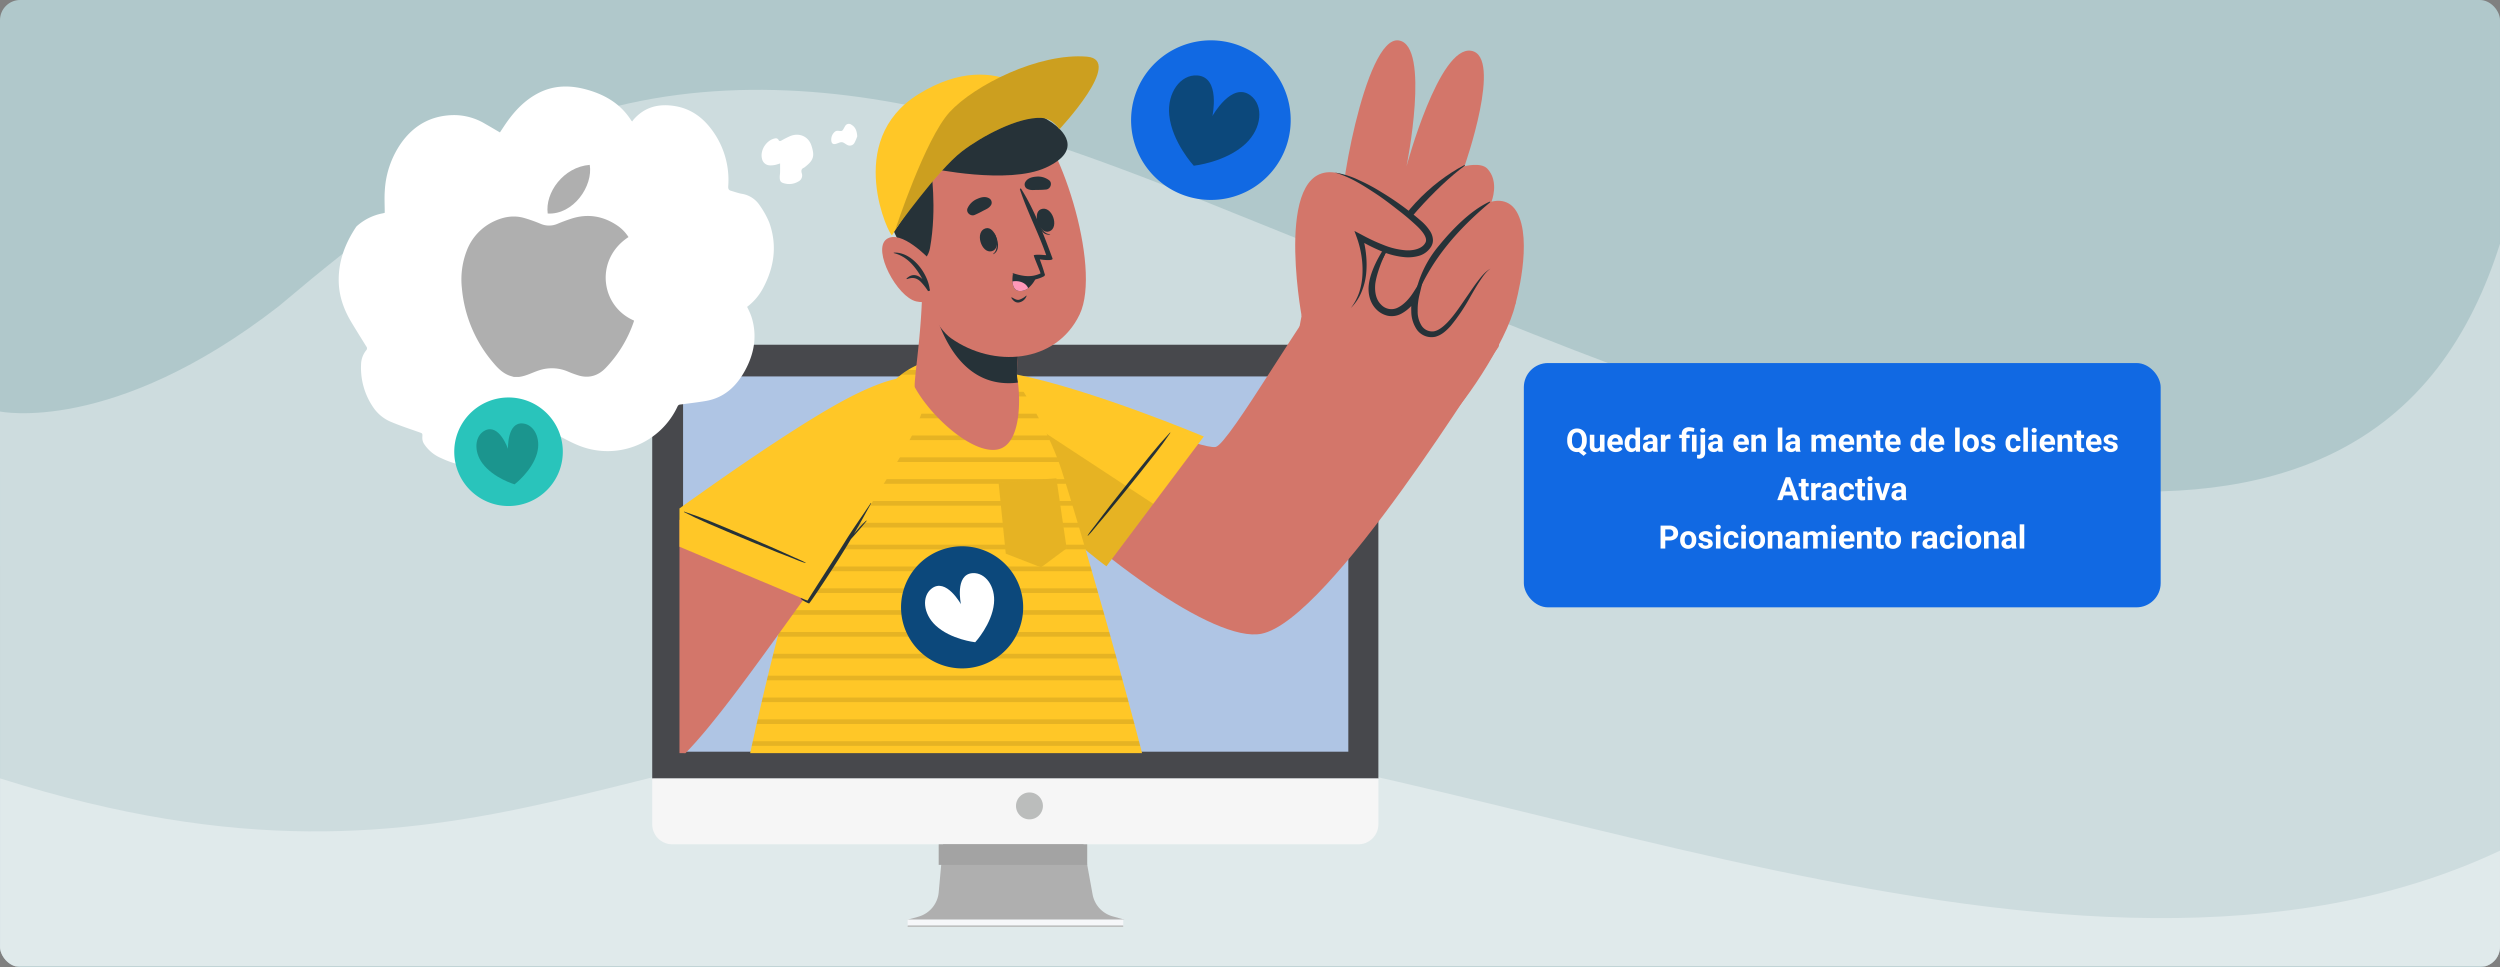 <svg xmlns="http://www.w3.org/2000/svg" xmlns:xlink="http://www.w3.org/1999/xlink" width="1240" height="479.642" viewBox="0 0 1240 479.642">
  <rect x="0" y="0" width="1240" height="479.642" fill="#808080" stroke="none"/>
  <defs>
    <clipPath id="clip-path">
      <rect id="Rectángulo_35731" data-name="Rectángulo 35731" width="1240" height="479.642" rx="10" fill="none"/>
    </clipPath>
    <clipPath id="clip-path-2">
      <rect id="Rectángulo_38679" data-name="Rectángulo 38679" width="360.174" height="288.775" fill="none"/>
    </clipPath>
    <clipPath id="clip-path-3">
      <rect id="Rectángulo_38726" data-name="Rectángulo 38726" width="418.808" height="353.59" fill="none"/>
    </clipPath>
    <clipPath id="clip-path-5">
      <rect id="Rectángulo_38721" data-name="Rectángulo 38721" width="103.055" height="95.453" fill="none"/>
    </clipPath>
    <clipPath id="clip-path-6">
      <rect id="Rectángulo_38722" data-name="Rectángulo 38722" width="192.668" height="186.427" fill="none"/>
    </clipPath>
    <clipPath id="clip-path-7">
      <rect id="Rectángulo_38723" data-name="Rectángulo 38723" width="33.765" height="44.184" fill="none"/>
    </clipPath>
    <clipPath id="clip-path-8">
      <rect id="Rectángulo_38724" data-name="Rectángulo 38724" width="100.835" height="85.843" fill="none"/>
    </clipPath>
    <clipPath id="clip-path-9">
      <rect id="Rectángulo_38688" data-name="Rectángulo 38688" width="85.578" height="105.185" fill="#afafaf"/>
    </clipPath>
  </defs>
  <g id="Grupo_159418" data-name="Grupo 159418" transform="translate(-20582 8530)">
    <g id="Grupo_158985" data-name="Grupo 158985" transform="translate(20582 -8530)">
      <g id="Grupo_131449" data-name="Grupo 131449">
        <g id="Grupo_131448" data-name="Grupo 131448" clip-path="url(#clip-path)">
          <g id="Enmascarar_grupo_70" data-name="Enmascarar grupo 70">
            <g id="Grupo_131152" data-name="Grupo 131152">
              <path id="Rectángulo_35714" data-name="Rectángulo 35714" d="M1240,0H0V479.642H1240Z" fill="#b0c8cb"/>
              <path id="Trazado_123569" data-name="Trazado 123569" d="M0,203.669s55.82,11.822,138.323-52.258c42.116-35.516,86.557-70.785,138.488-90.206,61.734-23.094,128.733-20.625,192.006-5.363,58.736,14.168,115.215,38.264,171.127,60.679,106.871,42.845,213.941,90.654,326.8,115.131,81.638,17.7,184.7,24.881,242.094-49.365,14.192-18.36,24.177-39.737,31.164-61.861V478.855H.035C.035,390.96,0,203.669,0,203.669Z" transform="translate(0 0.431)" fill="#fff" opacity="0.36" style="isolation: isolate"/>
              <path id="Trazado_123570" data-name="Trazado 123570" d="M1239.979,418.442c-210.437,99.168-511.1-52.759-716.952-61.854S237.173,457.565,0,382.6v93.2H1239.979Z" transform="translate(0.021 3.479)" fill="#fff" opacity="0.39" style="isolation: isolate"/>
            </g>
          </g>
        </g>
      </g>
    </g>
    <g id="Grupo_158987" data-name="Grupo 158987" transform="translate(21337.582 -8350.732)">
      <rect id="Rectángulo_35706" data-name="Rectángulo 35706" width="315.865" height="121.173" rx="12" transform="translate(0.244 0.799)" fill="#1169e3"/>
      <path id="Trazado_157967" data-name="Trazado 157967" d="M11.2,11.57a6.853,6.853,0,0,1-.516,2.77,4.754,4.754,0,0,1-1.43,1.887l1.891,1.484-1.492,1.32L7.234,17.086a5.126,5.126,0,0,1-.859.07,4.732,4.732,0,0,1-2.523-.68,4.515,4.515,0,0,1-1.719-1.941,6.67,6.67,0,0,1-.617-2.9V11.07a6.831,6.831,0,0,1,.605-2.957A4.508,4.508,0,0,1,3.832,6.152a4.706,4.706,0,0,1,2.527-.684,4.706,4.706,0,0,1,2.527.684A4.508,4.508,0,0,1,10.6,8.113a6.811,6.811,0,0,1,.605,2.949Zm-2.375-.516a4.787,4.787,0,0,0-.641-2.719,2.088,2.088,0,0,0-1.828-.93,2.088,2.088,0,0,0-1.82.918,4.732,4.732,0,0,0-.648,2.691v.555a4.847,4.847,0,0,0,.641,2.7,2.082,2.082,0,0,0,1.844.961,2.064,2.064,0,0,0,1.813-.926,4.819,4.819,0,0,0,.641-2.7Zm9.008,5.086a2.831,2.831,0,0,1-2.312,1.016,2.67,2.67,0,0,1-2.074-.781,3.335,3.335,0,0,1-.73-2.289V8.547h2.258v5.467q0,1.322,1.2,1.322a1.63,1.63,0,0,0,1.578-.8V8.547h2.266V17H17.9Zm7.781,1.016a4.15,4.15,0,0,1-3.027-1.141,4.054,4.054,0,0,1-1.168-3.039v-.219a5.106,5.106,0,0,1,.492-2.277,3.612,3.612,0,0,1,1.395-1.547,3.914,3.914,0,0,1,2.059-.543A3.508,3.508,0,0,1,28.1,9.484a4.444,4.444,0,0,1,1,3.1v.922H23.711a2.1,2.1,0,0,0,.66,1.328,2,2,0,0,0,1.395.5,2.437,2.437,0,0,0,2.039-.945l1.109,1.242a3.389,3.389,0,0,1-1.375,1.121A4.511,4.511,0,0,1,25.617,17.156Zm-.258-6.945a1.411,1.411,0,0,0-1.09.455,2.357,2.357,0,0,0-.535,1.3h3.141v-.181a1.681,1.681,0,0,0-.406-1.165A1.456,1.456,0,0,0,25.359,10.211Zm4.664,2.5a5.094,5.094,0,0,1,.887-3.148,2.877,2.877,0,0,1,2.426-1.172,2.589,2.589,0,0,1,2.039.922V5h2.266V17H35.6l-.109-.9a2.657,2.657,0,0,1-2.172,1.055,2.869,2.869,0,0,1-2.395-1.176A5.258,5.258,0,0,1,30.023,12.711Zm2.258.168A3.337,3.337,0,0,0,32.7,14.7a1.349,1.349,0,0,0,1.2.634,1.511,1.511,0,0,0,1.477-.884V11.111a1.489,1.489,0,0,0-1.461-.884Q32.281,10.227,32.281,12.879ZM44.289,17a2.507,2.507,0,0,1-.227-.758,2.732,2.732,0,0,1-2.133.914,3,3,0,0,1-2.059-.719,2.312,2.312,0,0,1-.816-1.812,2.389,2.389,0,0,1,1-2.062,4.915,4.915,0,0,1,2.879-.727h1.039v-.484a1.393,1.393,0,0,0-.3-.937,1.183,1.183,0,0,0-.949-.352,1.345,1.345,0,0,0-.895.273.929.929,0,0,0-.324.75H39.242A2.268,2.268,0,0,1,39.7,9.727a3,3,0,0,1,1.281-.98,4.669,4.669,0,0,1,1.859-.355,3.689,3.689,0,0,1,2.48.785,2.747,2.747,0,0,1,.918,2.207v3.664a4.041,4.041,0,0,0,.336,1.82V17Zm-1.867-1.57a1.945,1.945,0,0,0,.922-.223,1.462,1.462,0,0,0,.625-.6V13.156h-.844q-1.7,0-1.8,1.172l-.008.133a.9.9,0,0,0,.3.7A1.153,1.153,0,0,0,42.422,15.43Zm10.3-4.766a6.134,6.134,0,0,0-.812-.062,1.654,1.654,0,0,0-1.68.867V17H47.969V8.547H50.1l.063,1.008a2.092,2.092,0,0,1,1.883-1.164,2.366,2.366,0,0,1,.7.1ZM58.336,17V10.2H57.078V8.547h1.258V8.156a3.17,3.17,0,0,1,.98-2.457,3.945,3.945,0,0,1,2.723-.863A9.031,9.031,0,0,1,64.6,5.3l-.328,1.867a10,10,0,0,0-1.187-.293A5.835,5.835,0,0,0,62.18,6.8Q60.6,6.8,60.6,8.2v.344h1.664V10.2H60.6V17Zm7.32,0H63.391V8.547h2.266Zm4.258-8.453v8.914a3.024,3.024,0,0,1-.742,2.176,2.821,2.821,0,0,1-2.141.777,4.591,4.591,0,0,1-1.117-.133V18.492a4.238,4.238,0,0,0,.711.07q1.023,0,1.023-1.086V8.547ZM67.469,6.359a1.112,1.112,0,0,1,.34-.836,1.47,1.47,0,0,1,1.852,0,1.112,1.112,0,0,1,.34.836,1.108,1.108,0,0,1-.348.844,1.448,1.448,0,0,1-1.836,0A1.108,1.108,0,0,1,67.469,6.359ZM76.578,17a2.507,2.507,0,0,1-.227-.758,2.732,2.732,0,0,1-2.133.914,3,3,0,0,1-2.059-.719,2.312,2.312,0,0,1-.816-1.812,2.389,2.389,0,0,1,1-2.062,4.915,4.915,0,0,1,2.879-.727h1.039v-.484a1.393,1.393,0,0,0-.3-.937,1.183,1.183,0,0,0-.949-.352,1.345,1.345,0,0,0-.895.273.929.929,0,0,0-.324.75H71.531a2.268,2.268,0,0,1,.453-1.359,3,3,0,0,1,1.281-.98,4.669,4.669,0,0,1,1.859-.355,3.689,3.689,0,0,1,2.48.785,2.747,2.747,0,0,1,.918,2.207v3.664a4.041,4.041,0,0,0,.336,1.82V17Zm-1.867-1.57a1.945,1.945,0,0,0,.922-.223,1.462,1.462,0,0,0,.625-.6V13.156h-.844q-1.7,0-1.8,1.172l-.008.133a.9.9,0,0,0,.3.7A1.153,1.153,0,0,0,74.711,15.43Zm13.422,1.727a4.15,4.15,0,0,1-3.027-1.141,4.054,4.054,0,0,1-1.168-3.039v-.219a5.106,5.106,0,0,1,.492-2.277,3.612,3.612,0,0,1,1.395-1.547,3.914,3.914,0,0,1,2.059-.543,3.508,3.508,0,0,1,2.73,1.094,4.444,4.444,0,0,1,1,3.1v.922H86.227a2.1,2.1,0,0,0,.66,1.328,2,2,0,0,0,1.395.5,2.437,2.437,0,0,0,2.039-.945l1.109,1.242a3.389,3.389,0,0,1-1.375,1.121A4.511,4.511,0,0,1,88.133,17.156Zm-.258-6.945a1.411,1.411,0,0,0-1.09.455,2.357,2.357,0,0,0-.535,1.3h3.141v-.181a1.681,1.681,0,0,0-.406-1.165A1.456,1.456,0,0,0,87.875,10.211Zm7.094-1.664.07.977a2.951,2.951,0,0,1,2.43-1.133,2.453,2.453,0,0,1,2,.789,3.682,3.682,0,0,1,.672,2.359V17H97.883V11.594a1.465,1.465,0,0,0-.312-1.043,1.4,1.4,0,0,0-1.039-.324,1.553,1.553,0,0,0-1.43.813V17H92.844V8.547ZM108.219,17h-2.266V5h2.266Zm6.758,0a2.507,2.507,0,0,1-.227-.758,2.732,2.732,0,0,1-2.133.914,3,3,0,0,1-2.059-.719,2.312,2.312,0,0,1-.816-1.812,2.389,2.389,0,0,1,1-2.062,4.915,4.915,0,0,1,2.879-.727h1.039v-.484a1.393,1.393,0,0,0-.3-.937,1.183,1.183,0,0,0-.949-.352,1.345,1.345,0,0,0-.895.273.929.929,0,0,0-.324.75H109.93a2.268,2.268,0,0,1,.453-1.359,3,3,0,0,1,1.281-.98,4.669,4.669,0,0,1,1.859-.355,3.689,3.689,0,0,1,2.48.785,2.747,2.747,0,0,1,.918,2.207v3.664a4.041,4.041,0,0,0,.336,1.82V17Zm-1.867-1.57a1.945,1.945,0,0,0,.922-.223,1.462,1.462,0,0,0,.625-.6V13.156h-.844q-1.7,0-1.8,1.172l-.008.133a.9.9,0,0,0,.3.7A1.153,1.153,0,0,0,113.109,15.43Zm11.648-6.883.07.945a2.971,2.971,0,0,1,2.43-1.1A2.255,2.255,0,0,1,129.5,9.68a2.9,2.9,0,0,1,2.539-1.289,2.521,2.521,0,0,1,2.047.8,3.681,3.681,0,0,1,.672,2.41V17h-2.266V11.609a1.61,1.61,0,0,0-.281-1.051,1.246,1.246,0,0,0-.992-.332,1.409,1.409,0,0,0-1.406.969l.008,5.8h-2.258V11.617a1.59,1.59,0,0,0-.289-1.062,1.259,1.259,0,0,0-.984-.328,1.463,1.463,0,0,0-1.391.8V17h-2.258V8.547Zm15.625,8.609a4.15,4.15,0,0,1-3.027-1.141,4.054,4.054,0,0,1-1.168-3.039v-.219a5.106,5.106,0,0,1,.492-2.277,3.612,3.612,0,0,1,1.395-1.547,3.914,3.914,0,0,1,2.059-.543,3.508,3.508,0,0,1,2.73,1.094,4.444,4.444,0,0,1,1,3.1v.922h-5.383a2.1,2.1,0,0,0,.66,1.328,2,2,0,0,0,1.395.5,2.437,2.437,0,0,0,2.039-.945l1.109,1.242a3.389,3.389,0,0,1-1.375,1.121A4.511,4.511,0,0,1,140.383,17.156Zm-.258-6.945a1.411,1.411,0,0,0-1.09.455,2.357,2.357,0,0,0-.535,1.3h3.141v-.181a1.681,1.681,0,0,0-.406-1.165A1.456,1.456,0,0,0,140.125,10.211Zm7.094-1.664.07.977a2.951,2.951,0,0,1,2.43-1.133,2.453,2.453,0,0,1,2,.789,3.682,3.682,0,0,1,.672,2.359V17h-2.258V11.594a1.465,1.465,0,0,0-.312-1.043,1.4,1.4,0,0,0-1.039-.324,1.553,1.553,0,0,0-1.43.813V17h-2.258V8.547ZM156.8,6.469V8.547h1.445V10.2H156.8v4.219a1.007,1.007,0,0,0,.18.672.9.9,0,0,0,.688.2,3.6,3.6,0,0,0,.664-.055v1.711a4.648,4.648,0,0,1-1.367.2,2.156,2.156,0,0,1-2.422-2.4V10.2h-1.234V8.547h1.234V6.469ZM163.4,17.156a4.15,4.15,0,0,1-3.027-1.141,4.054,4.054,0,0,1-1.168-3.039v-.219a5.106,5.106,0,0,1,.492-2.277,3.612,3.612,0,0,1,1.395-1.547,3.914,3.914,0,0,1,2.059-.543,3.508,3.508,0,0,1,2.73,1.094,4.444,4.444,0,0,1,1,3.1v.922h-5.383a2.1,2.1,0,0,0,.66,1.328,2,2,0,0,0,1.395.5,2.437,2.437,0,0,0,2.039-.945l1.109,1.242a3.389,3.389,0,0,1-1.375,1.121A4.511,4.511,0,0,1,163.4,17.156Zm-.258-6.945a1.411,1.411,0,0,0-1.09.455,2.357,2.357,0,0,0-.535,1.3h3.141v-.181a1.681,1.681,0,0,0-.406-1.165A1.456,1.456,0,0,0,163.141,10.211Zm8.648,2.5a5.094,5.094,0,0,1,.887-3.148A2.877,2.877,0,0,1,175.1,8.391a2.589,2.589,0,0,1,2.039.922V5h2.266V17h-2.039l-.109-.9a2.657,2.657,0,0,1-2.172,1.055,2.869,2.869,0,0,1-2.395-1.176A5.258,5.258,0,0,1,171.789,12.711Zm2.258.168a3.337,3.337,0,0,0,.414,1.823,1.349,1.349,0,0,0,1.2.634,1.511,1.511,0,0,0,1.477-.884V11.111a1.489,1.489,0,0,0-1.461-.884Q174.047,10.227,174.047,12.879Zm11,4.277a4.15,4.15,0,0,1-3.027-1.141,4.054,4.054,0,0,1-1.168-3.039v-.219a5.106,5.106,0,0,1,.492-2.277,3.612,3.612,0,0,1,1.395-1.547,3.914,3.914,0,0,1,2.059-.543,3.508,3.508,0,0,1,2.73,1.094,4.444,4.444,0,0,1,1,3.1v.922h-5.383a2.1,2.1,0,0,0,.66,1.328,2,2,0,0,0,1.395.5,2.437,2.437,0,0,0,2.039-.945l1.109,1.242a3.389,3.389,0,0,1-1.375,1.121A4.511,4.511,0,0,1,185.047,17.156Zm-.258-6.945a1.411,1.411,0,0,0-1.09.455,2.357,2.357,0,0,0-.535,1.3H186.3v-.181a1.681,1.681,0,0,0-.406-1.165A1.456,1.456,0,0,0,184.789,10.211ZM196.172,17h-2.266V5h2.266Zm1.508-4.3a5.013,5.013,0,0,1,.484-2.242,3.546,3.546,0,0,1,1.395-1.523,4.069,4.069,0,0,1,2.113-.539,3.849,3.849,0,0,1,2.793,1.047,4.2,4.2,0,0,1,1.207,2.844l.016.578A4.418,4.418,0,0,1,204.6,15.98a4.209,4.209,0,0,1-5.832,0,4.5,4.5,0,0,1-1.09-3.187Zm2.258.16a3.16,3.16,0,0,0,.453,1.843,1.628,1.628,0,0,0,2.578.008,3.457,3.457,0,0,0,.461-2.015,3.128,3.128,0,0,0-.461-1.831,1.5,1.5,0,0,0-1.3-.649,1.474,1.474,0,0,0-1.281.646A3.516,3.516,0,0,0,199.938,12.856Zm11.719,1.808a.727.727,0,0,0-.41-.652,4.659,4.659,0,0,0-1.316-.426q-3.016-.633-3.016-2.562a2.323,2.323,0,0,1,.934-1.879,3.766,3.766,0,0,1,2.441-.754,4.053,4.053,0,0,1,2.574.758,2.388,2.388,0,0,1,.965,1.969H211.57a1.092,1.092,0,0,0-.312-.8,1.322,1.322,0,0,0-.977-.316,1.351,1.351,0,0,0-.883.258.814.814,0,0,0-.312.656.7.7,0,0,0,.355.605,3.657,3.657,0,0,0,1.2.4,9.8,9.8,0,0,1,1.422.379,2.336,2.336,0,0,1,1.789,2.273,2.205,2.205,0,0,1-.992,1.871,4.28,4.28,0,0,1-2.562.715,4.47,4.47,0,0,1-1.887-.379,3.166,3.166,0,0,1-1.293-1.039,2.414,2.414,0,0,1-.469-1.426h2.141a1.179,1.179,0,0,0,.445.922,1.766,1.766,0,0,0,1.109.32,1.635,1.635,0,0,0,.98-.246A.766.766,0,0,0,211.656,14.664Zm11.148.672a1.481,1.481,0,0,0,1.016-.344,1.2,1.2,0,0,0,.406-.914h2.117a2.9,2.9,0,0,1-.469,1.574,3.093,3.093,0,0,1-1.262,1.109,3.949,3.949,0,0,1-1.77.395A3.67,3.67,0,0,1,219.984,16a4.56,4.56,0,0,1-1.047-3.184v-.148a4.508,4.508,0,0,1,1.039-3.117,3.627,3.627,0,0,1,2.852-1.164,3.555,3.555,0,0,1,2.543.9,3.2,3.2,0,0,1,.973,2.4h-2.117a1.551,1.551,0,0,0-.406-1.072,1.51,1.51,0,0,0-2.223.163,3.333,3.333,0,0,0-.4,1.866v.235a3.375,3.375,0,0,0,.4,1.878A1.377,1.377,0,0,0,222.8,15.336ZM230.016,17H227.75V5h2.266Zm4.242,0h-2.266V8.547h2.266Zm-2.4-10.641a1.112,1.112,0,0,1,.34-.836,1.465,1.465,0,0,1,1.848,0,1.105,1.105,0,0,1,.344.836,1.109,1.109,0,0,1-.348.844,1.448,1.448,0,0,1-1.836,0A1.109,1.109,0,0,1,231.859,6.359Zm8.148,10.8a4.15,4.15,0,0,1-3.027-1.141,4.054,4.054,0,0,1-1.168-3.039v-.219a5.106,5.106,0,0,1,.492-2.277A3.612,3.612,0,0,1,237.7,8.934a3.914,3.914,0,0,1,2.059-.543,3.508,3.508,0,0,1,2.73,1.094,4.444,4.444,0,0,1,1,3.1v.922H238.1a2.1,2.1,0,0,0,.66,1.328,2,2,0,0,0,1.395.5,2.437,2.437,0,0,0,2.039-.945l1.109,1.242a3.389,3.389,0,0,1-1.375,1.121A4.511,4.511,0,0,1,240.008,17.156Zm-.258-6.945a1.411,1.411,0,0,0-1.09.455,2.357,2.357,0,0,0-.535,1.3h3.141v-.181a1.681,1.681,0,0,0-.406-1.165A1.456,1.456,0,0,0,239.75,10.211Zm7.094-1.664.07.977a2.951,2.951,0,0,1,2.43-1.133,2.453,2.453,0,0,1,2,.789,3.682,3.682,0,0,1,.672,2.359V17h-2.258V11.594a1.465,1.465,0,0,0-.312-1.043,1.4,1.4,0,0,0-1.039-.324,1.553,1.553,0,0,0-1.43.813V17h-2.258V8.547Zm9.586-2.078V8.547h1.445V10.2H256.43v4.219a1.007,1.007,0,0,0,.18.672.9.9,0,0,0,.688.2,3.6,3.6,0,0,0,.664-.055v1.711a4.648,4.648,0,0,1-1.367.2,2.156,2.156,0,0,1-2.422-2.4V10.2h-1.234V8.547h1.234V6.469Zm6.594,10.688A4.15,4.15,0,0,1,260,16.016a4.054,4.054,0,0,1-1.168-3.039v-.219a5.106,5.106,0,0,1,.492-2.277,3.612,3.612,0,0,1,1.395-1.547,3.914,3.914,0,0,1,2.059-.543,3.508,3.508,0,0,1,2.73,1.094,4.444,4.444,0,0,1,1,3.1v.922h-5.383a2.1,2.1,0,0,0,.66,1.328,2,2,0,0,0,1.395.5,2.437,2.437,0,0,0,2.039-.945l1.109,1.242a3.389,3.389,0,0,1-1.375,1.121A4.511,4.511,0,0,1,263.023,17.156Zm-.258-6.945a1.411,1.411,0,0,0-1.09.455,2.357,2.357,0,0,0-.535,1.3h3.141v-.181a1.681,1.681,0,0,0-.406-1.165A1.456,1.456,0,0,0,262.766,10.211Zm9.594,4.453a.727.727,0,0,0-.41-.652,4.659,4.659,0,0,0-1.316-.426q-3.016-.633-3.016-2.562a2.323,2.323,0,0,1,.934-1.879,3.766,3.766,0,0,1,2.441-.754,4.053,4.053,0,0,1,2.574.758,2.388,2.388,0,0,1,.965,1.969h-2.258a1.092,1.092,0,0,0-.312-.8,1.322,1.322,0,0,0-.977-.316,1.351,1.351,0,0,0-.883.258.814.814,0,0,0-.312.656.7.7,0,0,0,.355.605,3.657,3.657,0,0,0,1.2.4,9.8,9.8,0,0,1,1.422.379,2.336,2.336,0,0,1,1.789,2.273,2.2,2.2,0,0,1-.992,1.871,4.28,4.28,0,0,1-2.562.715,4.47,4.47,0,0,1-1.887-.379,3.166,3.166,0,0,1-1.293-1.039,2.414,2.414,0,0,1-.469-1.426h2.141a1.179,1.179,0,0,0,.445.922,1.766,1.766,0,0,0,1.109.32,1.635,1.635,0,0,0,.98-.246A.766.766,0,0,0,272.359,14.664Zm-159.3,23.992h-4.109L108.168,41h-2.492l4.234-11.375h2.172L116.34,41h-2.492Zm-3.477-1.9h2.844L111,32.5Zm10.242-6.289v2.078h1.445V34.2h-1.445v4.219a1.007,1.007,0,0,0,.18.672.9.9,0,0,0,.688.2,3.6,3.6,0,0,0,.664-.055v1.711a4.648,4.648,0,0,1-1.367.2,2.156,2.156,0,0,1-2.422-2.4V34.2h-1.234V32.547h1.234V30.469Zm7.453,4.2a6.134,6.134,0,0,0-.812-.062,1.654,1.654,0,0,0-1.68.867V41h-2.258V32.547h2.133l.063,1.008a2.092,2.092,0,0,1,1.883-1.164,2.366,2.366,0,0,1,.7.1ZM133.027,41a2.507,2.507,0,0,1-.227-.758,2.732,2.732,0,0,1-2.133.914,3,3,0,0,1-2.059-.719,2.312,2.312,0,0,1-.816-1.812,2.389,2.389,0,0,1,1-2.062,4.915,4.915,0,0,1,2.879-.727h1.039v-.484a1.393,1.393,0,0,0-.3-.937,1.183,1.183,0,0,0-.949-.352,1.345,1.345,0,0,0-.895.273.929.929,0,0,0-.324.75H127.98a2.268,2.268,0,0,1,.453-1.359,3,3,0,0,1,1.281-.98,4.669,4.669,0,0,1,1.859-.355,3.689,3.689,0,0,1,2.48.785,2.747,2.747,0,0,1,.918,2.207v3.664a4.041,4.041,0,0,0,.336,1.82V41Zm-1.867-1.57a1.945,1.945,0,0,0,.922-.223,1.462,1.462,0,0,0,.625-.6V37.156h-.844q-1.7,0-1.8,1.172l-.008.133a.9.9,0,0,0,.3.7A1.153,1.153,0,0,0,131.16,39.43Zm9.063-.094a1.481,1.481,0,0,0,1.016-.344,1.2,1.2,0,0,0,.406-.914h2.117a2.9,2.9,0,0,1-.469,1.574,3.093,3.093,0,0,1-1.262,1.109,3.949,3.949,0,0,1-1.77.395A3.67,3.67,0,0,1,137.4,40a4.56,4.56,0,0,1-1.047-3.184v-.148a4.508,4.508,0,0,1,1.039-3.117,3.627,3.627,0,0,1,2.852-1.164,3.555,3.555,0,0,1,2.543.9,3.2,3.2,0,0,1,.973,2.4h-2.117a1.551,1.551,0,0,0-.406-1.072,1.51,1.51,0,0,0-2.223.163,3.333,3.333,0,0,0-.4,1.866v.235a3.375,3.375,0,0,0,.4,1.878A1.377,1.377,0,0,0,140.223,39.336Zm7.531-8.867v2.078H149.2V34.2h-1.445v4.219a1.007,1.007,0,0,0,.18.672.9.9,0,0,0,.688.2,3.6,3.6,0,0,0,.664-.055v1.711a4.648,4.648,0,0,1-1.367.2,2.156,2.156,0,0,1-2.422-2.4V34.2h-1.234V32.547H145.5V30.469ZM152.84,41h-2.266V32.547h2.266Zm-2.4-10.641a1.112,1.112,0,0,1,.34-.836,1.465,1.465,0,0,1,1.848,0,1.193,1.193,0,0,1,0,1.68,1.448,1.448,0,0,1-1.836,0A1.109,1.109,0,0,1,150.441,30.359Zm7.422,7.883,1.57-5.7h2.359L158.941,41h-2.156l-2.852-8.453h2.359Zm9.7,2.758a2.507,2.507,0,0,1-.227-.758,2.732,2.732,0,0,1-2.133.914,3,3,0,0,1-2.059-.719,2.312,2.312,0,0,1-.816-1.812,2.389,2.389,0,0,1,1-2.062,4.915,4.915,0,0,1,2.879-.727h1.039v-.484a1.393,1.393,0,0,0-.3-.937,1.183,1.183,0,0,0-.949-.352,1.345,1.345,0,0,0-.895.273.929.929,0,0,0-.324.75H162.52a2.268,2.268,0,0,1,.453-1.359,3,3,0,0,1,1.281-.98,4.669,4.669,0,0,1,1.859-.355,3.689,3.689,0,0,1,2.48.785,2.747,2.747,0,0,1,.918,2.207v3.664a4.041,4.041,0,0,0,.336,1.82V41ZM165.7,39.43a1.945,1.945,0,0,0,.922-.223,1.462,1.462,0,0,0,.625-.6V37.156H166.4q-1.7,0-1.8,1.172l-.008.133a.9.9,0,0,0,.3.7A1.153,1.153,0,0,0,165.7,39.43ZM50.156,60.992V65H47.813V53.625H52.25a5.134,5.134,0,0,1,2.254.469A3.454,3.454,0,0,1,56,55.426a3.714,3.714,0,0,1,.523,1.965,3.266,3.266,0,0,1-1.145,2.637,4.767,4.767,0,0,1-3.168.965Zm0-1.9H52.25a2.059,2.059,0,0,0,1.418-.437,1.591,1.591,0,0,0,.488-1.25,1.876,1.876,0,0,0-.492-1.352,1.839,1.839,0,0,0-1.359-.531H50.156Zm7.375,1.6a5.013,5.013,0,0,1,.484-2.242A3.546,3.546,0,0,1,59.41,56.93a4.069,4.069,0,0,1,2.113-.539,3.849,3.849,0,0,1,2.793,1.047,4.2,4.2,0,0,1,1.207,2.844l.016.578a4.418,4.418,0,0,1-1.086,3.121,4.209,4.209,0,0,1-5.832,0,4.5,4.5,0,0,1-1.09-3.187Zm2.258.16a3.16,3.16,0,0,0,.453,1.843,1.628,1.628,0,0,0,2.578.008,3.457,3.457,0,0,0,.461-2.015,3.128,3.128,0,0,0-.461-1.831,1.5,1.5,0,0,0-1.3-.649,1.474,1.474,0,0,0-1.281.646A3.516,3.516,0,0,0,59.789,60.856Zm11.719,1.808a.727.727,0,0,0-.41-.652,4.659,4.659,0,0,0-1.316-.426q-3.016-.633-3.016-2.562a2.323,2.323,0,0,1,.934-1.879,3.766,3.766,0,0,1,2.441-.754,4.053,4.053,0,0,1,2.574.758,2.388,2.388,0,0,1,.965,1.969H71.422a1.092,1.092,0,0,0-.312-.8A1.322,1.322,0,0,0,70.133,58a1.351,1.351,0,0,0-.883.258.814.814,0,0,0-.312.656.7.7,0,0,0,.355.605,3.657,3.657,0,0,0,1.2.4,9.8,9.8,0,0,1,1.422.379A2.336,2.336,0,0,1,73.7,62.57a2.2,2.2,0,0,1-.992,1.871,4.28,4.28,0,0,1-2.562.715,4.47,4.47,0,0,1-1.887-.379,3.166,3.166,0,0,1-1.293-1.039,2.414,2.414,0,0,1-.469-1.426h2.141a1.179,1.179,0,0,0,.445.922,1.766,1.766,0,0,0,1.109.32,1.635,1.635,0,0,0,.98-.246A.766.766,0,0,0,71.508,62.664ZM77.539,65H75.273V56.547h2.266Zm-2.4-10.641a1.112,1.112,0,0,1,.34-.836,1.465,1.465,0,0,1,1.848,0,1.193,1.193,0,0,1,0,1.68,1.448,1.448,0,0,1-1.836,0A1.108,1.108,0,0,1,75.141,54.359Zm7.773,8.977a1.481,1.481,0,0,0,1.016-.344,1.2,1.2,0,0,0,.406-.914h2.117a2.9,2.9,0,0,1-.469,1.574,3.093,3.093,0,0,1-1.262,1.109,3.949,3.949,0,0,1-1.77.395A3.67,3.67,0,0,1,80.094,64a4.56,4.56,0,0,1-1.047-3.184v-.148a4.508,4.508,0,0,1,1.039-3.117,3.627,3.627,0,0,1,2.852-1.164,3.555,3.555,0,0,1,2.543.9,3.2,3.2,0,0,1,.973,2.4H84.336a1.551,1.551,0,0,0-.406-1.072,1.51,1.51,0,0,0-2.223.163,3.333,3.333,0,0,0-.4,1.866v.235a3.375,3.375,0,0,0,.4,1.878A1.377,1.377,0,0,0,82.914,63.336ZM90.125,65H87.859V56.547h2.266Zm-2.4-10.641a1.112,1.112,0,0,1,.34-.836,1.465,1.465,0,0,1,1.848,0,1.193,1.193,0,0,1,0,1.68,1.448,1.448,0,0,1-1.836,0A1.108,1.108,0,0,1,87.727,54.359ZM91.633,60.7a5.013,5.013,0,0,1,.484-2.242,3.546,3.546,0,0,1,1.395-1.523,4.069,4.069,0,0,1,2.113-.539,3.849,3.849,0,0,1,2.793,1.047,4.2,4.2,0,0,1,1.207,2.844l.016.578a4.418,4.418,0,0,1-1.086,3.121,4.209,4.209,0,0,1-5.832,0,4.5,4.5,0,0,1-1.09-3.187Zm2.258.16a3.16,3.16,0,0,0,.453,1.843,1.628,1.628,0,0,0,2.578.008,3.457,3.457,0,0,0,.461-2.015,3.128,3.128,0,0,0-.461-1.831,1.5,1.5,0,0,0-1.3-.649,1.474,1.474,0,0,0-1.281.646A3.516,3.516,0,0,0,93.891,60.856Zm9.219-4.309.07.977a2.951,2.951,0,0,1,2.43-1.133,2.453,2.453,0,0,1,2,.789,3.682,3.682,0,0,1,.672,2.359V65h-2.258V59.594a1.465,1.465,0,0,0-.312-1.043,1.4,1.4,0,0,0-1.039-.324,1.553,1.553,0,0,0-1.43.813V65h-2.258V56.547ZM114.891,65a2.507,2.507,0,0,1-.227-.758,2.732,2.732,0,0,1-2.133.914,3,3,0,0,1-2.059-.719,2.312,2.312,0,0,1-.816-1.812,2.389,2.389,0,0,1,1-2.062,4.915,4.915,0,0,1,2.879-.727h1.039v-.484a1.393,1.393,0,0,0-.3-.937,1.183,1.183,0,0,0-.949-.352,1.345,1.345,0,0,0-.895.273.929.929,0,0,0-.324.75h-2.258a2.268,2.268,0,0,1,.453-1.359,3,3,0,0,1,1.281-.98,4.669,4.669,0,0,1,1.859-.355,3.689,3.689,0,0,1,2.48.785,2.747,2.747,0,0,1,.918,2.207v3.664a4.041,4.041,0,0,0,.336,1.82V65Zm-1.867-1.57a1.945,1.945,0,0,0,.922-.223,1.462,1.462,0,0,0,.625-.6V61.156h-.844q-1.7,0-1.8,1.172l-.008.133a.9.9,0,0,0,.3.7A1.153,1.153,0,0,0,113.023,63.43Zm7.664-6.883.07.945a2.971,2.971,0,0,1,2.43-1.1,2.255,2.255,0,0,1,2.242,1.289,2.9,2.9,0,0,1,2.539-1.289,2.521,2.521,0,0,1,2.047.8,3.681,3.681,0,0,1,.672,2.41V65h-2.266V59.609a1.61,1.61,0,0,0-.281-1.051,1.246,1.246,0,0,0-.992-.332,1.409,1.409,0,0,0-1.406.969l.008,5.8h-2.258V59.617a1.59,1.59,0,0,0-.289-1.062,1.259,1.259,0,0,0-.984-.328,1.463,1.463,0,0,0-1.391.8V65H118.57V56.547ZM134.8,65h-2.266V56.547H134.8Zm-2.4-10.641a1.112,1.112,0,0,1,.34-.836,1.465,1.465,0,0,1,1.848,0,1.193,1.193,0,0,1,0,1.68,1.448,1.448,0,0,1-1.836,0A1.109,1.109,0,0,1,132.406,54.359Zm8.148,10.8a4.15,4.15,0,0,1-3.027-1.141,4.054,4.054,0,0,1-1.168-3.039v-.219a5.106,5.106,0,0,1,.492-2.277,3.612,3.612,0,0,1,1.395-1.547,3.914,3.914,0,0,1,2.059-.543,3.508,3.508,0,0,1,2.73,1.094,4.444,4.444,0,0,1,1,3.1v.922h-5.383a2.1,2.1,0,0,0,.66,1.328,2,2,0,0,0,1.395.5,2.437,2.437,0,0,0,2.039-.945l1.109,1.242a3.389,3.389,0,0,1-1.375,1.121A4.511,4.511,0,0,1,140.555,65.156Zm-.258-6.945a1.411,1.411,0,0,0-1.09.455,2.357,2.357,0,0,0-.535,1.3h3.141v-.181a1.681,1.681,0,0,0-.406-1.165A1.456,1.456,0,0,0,140.3,58.211Zm7.094-1.664.07.977a2.951,2.951,0,0,1,2.43-1.133,2.453,2.453,0,0,1,2,.789,3.682,3.682,0,0,1,.672,2.359V65H150.3V59.594a1.465,1.465,0,0,0-.312-1.043,1.4,1.4,0,0,0-1.039-.324,1.553,1.553,0,0,0-1.43.813V65h-2.258V56.547Zm9.586-2.078v2.078h1.445V58.2h-1.445v4.219a1.007,1.007,0,0,0,.18.672.9.9,0,0,0,.688.2,3.6,3.6,0,0,0,.664-.055v1.711a4.648,4.648,0,0,1-1.367.2,2.156,2.156,0,0,1-2.422-2.4V58.2h-1.234V56.547h1.234V54.469Zm2.117,6.227a5.013,5.013,0,0,1,.484-2.242,3.546,3.546,0,0,1,1.395-1.523,4.069,4.069,0,0,1,2.113-.539,3.849,3.849,0,0,1,2.793,1.047,4.2,4.2,0,0,1,1.207,2.844l.016.578a4.418,4.418,0,0,1-1.086,3.121,4.209,4.209,0,0,1-5.832,0,4.5,4.5,0,0,1-1.09-3.187Zm2.258.16A3.16,3.16,0,0,0,161.8,62.7a1.628,1.628,0,0,0,2.578.008,3.457,3.457,0,0,0,.461-2.015,3.128,3.128,0,0,0-.461-1.831,1.5,1.5,0,0,0-1.3-.649,1.474,1.474,0,0,0-1.281.646A3.516,3.516,0,0,0,161.352,60.856Zm15.875-2.192a6.134,6.134,0,0,0-.812-.062,1.654,1.654,0,0,0-1.68.867V65h-2.258V56.547h2.133l.063,1.008a2.092,2.092,0,0,1,1.883-1.164,2.366,2.366,0,0,1,.7.1ZM182.977,65a2.507,2.507,0,0,1-.227-.758,2.732,2.732,0,0,1-2.133.914,3,3,0,0,1-2.059-.719,2.312,2.312,0,0,1-.816-1.812,2.389,2.389,0,0,1,1-2.062,4.915,4.915,0,0,1,2.879-.727h1.039v-.484a1.393,1.393,0,0,0-.3-.937,1.183,1.183,0,0,0-.949-.352,1.345,1.345,0,0,0-.895.273.929.929,0,0,0-.324.75H177.93a2.268,2.268,0,0,1,.453-1.359,3,3,0,0,1,1.281-.98,4.669,4.669,0,0,1,1.859-.355,3.689,3.689,0,0,1,2.48.785,2.747,2.747,0,0,1,.918,2.207v3.664a4.041,4.041,0,0,0,.336,1.82V65Zm-1.867-1.57a1.945,1.945,0,0,0,.922-.223,1.462,1.462,0,0,0,.625-.6V61.156h-.844q-1.7,0-1.8,1.172l-.008.133a.9.9,0,0,0,.3.7A1.153,1.153,0,0,0,181.109,63.43Zm9.063-.094a1.481,1.481,0,0,0,1.016-.344,1.2,1.2,0,0,0,.406-.914h2.117a2.9,2.9,0,0,1-.469,1.574,3.093,3.093,0,0,1-1.262,1.109,3.949,3.949,0,0,1-1.77.395A3.67,3.67,0,0,1,187.352,64,4.56,4.56,0,0,1,186.3,60.82v-.148a4.508,4.508,0,0,1,1.039-3.117,3.627,3.627,0,0,1,2.852-1.164,3.555,3.555,0,0,1,2.543.9,3.2,3.2,0,0,1,.973,2.4h-2.117a1.551,1.551,0,0,0-.406-1.072,1.51,1.51,0,0,0-2.223.163,3.333,3.333,0,0,0-.4,1.866v.235a3.375,3.375,0,0,0,.4,1.878A1.377,1.377,0,0,0,190.172,63.336ZM197.383,65h-2.266V56.547h2.266Zm-2.4-10.641a1.112,1.112,0,0,1,.34-.836,1.465,1.465,0,0,1,1.848,0,1.193,1.193,0,0,1,0,1.68,1.448,1.448,0,0,1-1.836,0A1.109,1.109,0,0,1,194.984,54.359Zm3.906,6.336a5.013,5.013,0,0,1,.484-2.242,3.546,3.546,0,0,1,1.395-1.523,4.069,4.069,0,0,1,2.113-.539,3.849,3.849,0,0,1,2.793,1.047,4.2,4.2,0,0,1,1.207,2.844l.016.578a4.418,4.418,0,0,1-1.086,3.121,4.209,4.209,0,0,1-5.832,0,4.5,4.5,0,0,1-1.09-3.187Zm2.258.16A3.16,3.16,0,0,0,201.6,62.7a1.628,1.628,0,0,0,2.578.008,3.457,3.457,0,0,0,.461-2.015,3.128,3.128,0,0,0-.461-1.831,1.5,1.5,0,0,0-1.3-.649,1.474,1.474,0,0,0-1.281.646A3.516,3.516,0,0,0,201.148,60.856Zm9.219-4.309.07.977a2.951,2.951,0,0,1,2.43-1.133,2.453,2.453,0,0,1,2,.789,3.682,3.682,0,0,1,.672,2.359V65h-2.258V59.594a1.465,1.465,0,0,0-.312-1.043,1.4,1.4,0,0,0-1.039-.324,1.553,1.553,0,0,0-1.43.813V65h-2.258V56.547ZM222.148,65a2.507,2.507,0,0,1-.227-.758,2.732,2.732,0,0,1-2.133.914,3,3,0,0,1-2.059-.719,2.312,2.312,0,0,1-.816-1.812,2.389,2.389,0,0,1,1-2.062,4.915,4.915,0,0,1,2.879-.727h1.039v-.484a1.393,1.393,0,0,0-.3-.937,1.183,1.183,0,0,0-.949-.352,1.345,1.345,0,0,0-.895.273.929.929,0,0,0-.324.75H217.1a2.268,2.268,0,0,1,.453-1.359,3,3,0,0,1,1.281-.98,4.669,4.669,0,0,1,1.859-.355,3.689,3.689,0,0,1,2.48.785,2.747,2.747,0,0,1,.918,2.207v3.664a4.041,4.041,0,0,0,.336,1.82V65Zm-1.867-1.57a1.945,1.945,0,0,0,.922-.223,1.462,1.462,0,0,0,.625-.6V61.156h-.844q-1.7,0-1.8,1.172l-.008.133a.9.9,0,0,0,.3.7A1.153,1.153,0,0,0,220.281,63.43Zm7.93,1.57h-2.266V53h2.266Z" transform="translate(20.243 27.799)" fill="#fff"/>
    </g>
    <g id="Grupo_159412" data-name="Grupo 159412">
      <g id="Grupo_159406" data-name="Grupo 159406" transform="translate(77.018 0.067)">
        <g id="Grupo_159383" data-name="Grupo 159383" transform="translate(3401.482 63.933)">
          <g id="Grupo_159361" data-name="Grupo 159361" transform="translate(17427 -8423)">
            <g id="Grupo_159360" data-name="Grupo 159360" clip-path="url(#clip-path-2)">
              <path id="Trazado_157801" data-name="Trazado 157801" d="M360.174,215.137H0V11.214A11.213,11.213,0,0,1,11.213,0H348.961a11.213,11.213,0,0,1,11.213,11.213Z" transform="translate(0 0)" fill="#47484c"/>
              <path id="Trazado_157957" data-name="Trazado 157957" d="M0,0H329.957V186.13H0Z" transform="translate(15.309 15.712)" fill="#afc5e4"/>
              <path id="Trazado_157802" data-name="Trazado 157802" d="M360.174,222.453H0v22.693a9.94,9.94,0,0,0,9.94,9.94H350.234a9.94,9.94,0,0,0,9.94-9.94Z" transform="translate(0 -7.316)" fill="#f6f6f6"/>
              <path id="Trazado_157803" data-name="Trazado 157803" d="M238.492,293.578H131l5.3-1.467a13.854,13.854,0,0,0,10.1-12.095l2.172-23.82H218.21l4.525,24.862a13.856,13.856,0,0,0,9.859,10.85Z" transform="translate(-4.308 -8.426)" fill="#afafaf"/>
              <rect id="Rectángulo_38676" data-name="Rectángulo 38676" width="73.67" height="10.207" transform="translate(142.091 247.771)" fill="#a3a3a3"/>
              <rect id="Rectángulo_38677" data-name="Rectángulo 38677" width="106.927" height="3.237" transform="translate(126.694 285.152)" fill="#f6f7f9"/>
              <rect id="Rectángulo_38678" data-name="Rectángulo 38678" width="106.927" height="0.772" transform="translate(126.694 288.003)" fill="#bbbdbc"/>
              <path id="Trazado_157804" data-name="Trazado 157804" d="M199.926,236.283a6.676,6.676,0,1,1-6.676-6.676,6.676,6.676,0,0,1,6.676,6.676" transform="translate(-6.136 -7.551)" fill="#bbbdbc"/>
            </g>
          </g>
          <g id="Grupo_159384" data-name="Grupo 159384" transform="translate(17440.518 -8574)">
            <g id="Grupo_159398" data-name="Grupo 159398" clip-path="url(#clip-path-3)">
              <g id="Grupo_159397" data-name="Grupo 159397">
                <g id="Grupo_159396" data-name="Grupo 159396" clip-path="url(#clip-path-3)">
                  <path id="Trazado_157897" data-name="Trazado 157897" d="M97.082,158.245C142.9,205.3,202.436,248.608,225.66,244.17c34.095-6.516,113.725-137.6,117.275-141.663C351.653,92.387,274,54.219,264.211,64.64,249.313,80.505,209.643,150.414,203,151.5c-6.921,1.1-47.527-15.668-92.426-32.411-37.589-14.018-41.631,10.263-13.5,39.158" transform="translate(62.887 50.197)" fill="#d3766a"/>
                  <path id="Trazado_157898" data-name="Trazado 157898" d="M278.195,103.958c-4.229,18.7-27.839,53.574-36.769,59.8s-69.547-31.947-70.624-43.064S188.84,47.7,204.139,35.5s78.438,49.081,74.056,68.459" transform="translate(136.37 27.078)" fill="#d3766a"/>
                  <path id="Trazado_157899" data-name="Trazado 157899" d="M183.01,87.561c6.5,7.808,19.385,20.882,20.191,20.058-.547.889-9.776,16.479-1.691,24.438,8.41,8.265,17.553-5.336,18.139-6.218-.252,1-3.374,14.286,4.142,18.936,12.923,7.984,21.839-25.763,32.719-31.5,0,0,11.824,17.33,12.272,17.76,0,0,9.142-31.934.588-46.176-4.511-7.509-12.4-4.788-12.4-4.788s4.085-9.972-2.083-16.439c-3.175-3.311-11.3-1.178-11.3-1.178S262.82,7.792,246.882,5.183C230.9,2.564,214.829,62.53,214.829,62.53S226.921,2.465,210.976.055C194.084-2.5,179.751,83.647,183.01,87.561" transform="translate(145.783 -0.001)" fill="#d3766a"/>
                  <path id="Trazado_157900" data-name="Trazado 157900" d="M234.932,34.725c.171-.126-.036-.412-.237-.306-16.828,8.846-33.717,25.49-41.068,45.739-.252.694.218,1.57.57.793,5.907-13.094,26.524-35.814,40.735-46.226" transform="translate(154.577 27.469)" fill="#263238"/>
                  <path id="Trazado_157901" data-name="Trazado 157901" d="M203.459,91.895c7.8-19.143,20.948-33.861,36.629-47.034.2-.173-.059-.442-.27-.347-9.427,4.354-18.546,13.8-25.019,21.74A54.5,54.5,0,0,0,202.79,91.621c-.067.374.5.682.669.273" transform="translate(161.947 35.534)" fill="#263238"/>
                  <path id="Trazado_157902" data-name="Trazado 157902" d="M250.529,68.541c-2.43,1.59-3.955,4.117-5.563,6.48-1.556,2.4-3.007,4.894-4.441,7.409a93.89,93.89,0,0,1-9.775,14.511c-2,2.167-4.256,4.45-7.617,5.353a8.927,8.927,0,0,1-9.126-3.511,16.194,16.194,0,0,1-2.786-9.04q-.057-1.357-.005-2.712a19.471,19.471,0,0,1-4.863,3.775,10.048,10.048,0,0,1-6.75,1.081,11.441,11.441,0,0,1-5.86-3.333c-3.236-3.342-4.072-8.1-3.59-12.108,1.157-9.619,9.205-20.418,9.205-20.418l.094,3.043c-3.329,5.759-5.916,13.977-6.142,17.585-.246,3.608.484,7.27,2.818,9.565a6.977,6.977,0,0,0,8.644,1.486c2.968-1.514,5.576-4.471,7.479-7.437l5.308-8.317-2.279,9.552a31.563,31.563,0,0,0-.889,8.123,13.02,13.02,0,0,0,2.054,7.331,6.269,6.269,0,0,0,6.069,2.617c2.331-.453,4.554-2.3,6.491-4.256,3.9-4.031,6.977-8.959,10.285-13.68,1.628-2.378,3.257-4.775,5.027-7.1,1.768-2.248,3.613-4.655,6.214-6" transform="translate(151.757 44.745)" fill="#263238"/>
                  <path id="Trazado_157903" data-name="Trazado 157903" d="M172.97,107.611S158.228,27.6,192.323,37.162c10.132,2.842,48.349,26.6,43.724,34.37-5.97,10.029-23.772,3.088-34.258-3.041,0,0,8.846,26.508-7.774,38.17-10.425,7.313-21.046.95-21.046.95" transform="translate(135.605 29.045)" fill="#d3766a"/>
                  <path id="Trazado_157904" data-name="Trazado 157904" d="M180.718,36.467a42.513,42.513,0,0,1,11.839,3.685A91.949,91.949,0,0,1,203.55,46a142.75,142.75,0,0,1,20.195,14.655,23.4,23.4,0,0,1,4.322,5.007,8.787,8.787,0,0,1,1.277,3.558,6.205,6.205,0,0,1-.079,2.085,6.507,6.507,0,0,1-.775,1.914,10.475,10.475,0,0,1-5.723,4.464,19.635,19.635,0,0,1-6.745.8,37.613,37.613,0,0,1-12.464-3.117,85.374,85.374,0,0,1-11.207-5.7l2.076-1.728a50.244,50.244,0,0,1,1.813,9.373,46.452,46.452,0,0,1,.022,9.473,32.082,32.082,0,0,1-2.387,9.139,24.4,24.4,0,0,1-5.2,7.739,27.556,27.556,0,0,0,4.259-8.094,33.318,33.318,0,0,0,1.509-8.927,44.534,44.534,0,0,0-.536-9.031,48.031,48.031,0,0,0-2.194-8.707l-1.264-3.475,3.342,1.746a90.69,90.69,0,0,0,10.963,5.149,36.7,36.7,0,0,0,11.419,2.723c3.709.158,7.745-.8,9.34-3.55,1.613-2.3-1.243-5.8-4.024-8.475a118.366,118.366,0,0,0-9.277-7.864c-3.22-2.532-6.47-5.024-9.838-7.338-6.788-4.482-13.7-9.117-21.655-11.344" transform="translate(144.324 29.123)" fill="#263238"/>
                  <path id="Trazado_157905" data-name="Trazado 157905" d="M153.176,188.3l48.3-64.383s-55.253-23.206-92.654-30.708c-37.836-7.59-49.467,2.786-14.695,40.231,35.485,38.212,59.052,54.86,59.052,54.86" transform="translate(58.589 72.581)" fill="#ffc727"/>
                  <path id="Trazado_157906" data-name="Trazado 157906" d="M112.576,159.164c1.086-1.734,2.426-3.335,3.666-4.962q1.916-2.512,3.815-5.034c2.576-3.4,5.211-6.763,7.862-10.108,5.3-6.684,10.565-13.387,15.974-19.981,1.486-1.811,2.98-3.621,4.513-5.394,1.613-1.865,3.362-3.615,4.966-5.479.1-.115.259.041.171.158-1.259,1.693-2.383,3.5-3.639,5.2q-1.929,2.617-3.926,5.184-3.928,5.05-7.935,10.036c-5.263,6.543-10.506,13.11-15.905,19.54-1.509,1.8-3.032,3.576-4.542,5.371-1.576,1.876-3.086,3.88-4.831,5.6-.09.088-.261-.018-.187-.135" transform="translate(89.891 86.383)" fill="#263238"/>
                  <g id="Grupo_159386" data-name="Grupo 159386" transform="translate(131.952 165.421)" opacity="0.1">
                    <g id="Grupo_159385" data-name="Grupo 159385">
                      <g id="Grupo_159384-2" data-name="Grupo 159384" clip-path="url(#clip-path-5)">
                        <path id="Trazado_157907" data-name="Trazado 157907" d="M176.418,156.451,153.18,187.424s-23.58-16.637-59.049-54.858C72.548,109.328,68.843,96.521,78.16,91.971Z" transform="translate(-73.363 -91.971)"/>
                      </g>
                    </g>
                  </g>
                  <path id="Trazado_157908" data-name="Trazado 157908" d="M213.876,283.957H19.5c.036-.18.072-.378.126-.558q.944-4.4,1.96-8.939c.162-.755.342-1.511.5-2.266,2.788-12.428,5.881-25.558,9.119-38.472.2-.773.4-1.547.594-2.338h.018c.522-2.068,1.061-4.137,1.583-6.205v-.018c.108-.378.2-.737.306-1.115v-.018c.234-.881.468-1.763.683-2.644q.378-1.322.7-2.644h.018c1.3-4.82,2.608-9.569,3.921-14.191q1.457-5.072,2.932-9.928c.612-2.032,1.241-4.047,1.853-6.007.072-.2.126-.4.2-.594.54-1.673,1.061-3.327,1.6-4.946,2.824-8.543,5.666-16.17,8.454-22.429,2.86-6.439,5.594-12.267,8.2-17.536,10.9-22.087,19.551-34.461,26.494-41.71,1.1-1.151,2.14-2.158,3.148-3.076h.018a37.8,37.8,0,0,1,10.018-6.673c1.241-.576,2.41-1.025,3.471-1.457,4.586-1.817,10.63-2.7,16.565-2.95,8.939-.414,17.626.594,20.63,1.889,1.421.612,3.669,2.968,6.349,6.511.36.5.737,1.007,1.133,1.547.665.935,1.367,1.942,2.068,2.986a1.572,1.572,0,0,0,.144.18,211.384,211.384,0,0,1,14.281,25.271c1.835,3.813,3.525,7.68,5,11.439.971,2.482,1.853,4.91,2.59,7.266,2.59,8.13,5.846,18.867,9.443,31.026v.018c.755,2.554,1.529,5.18,2.3,7.86h.018c3.363,11.511,6.943,23.994,10.5,36.548,1.1,3.921,2.212,7.86,3.309,11.781.18.683.378,1.367.558,2.032.126.45.252.881.378,1.313.342,1.259.683,2.518,1.043,3.777l.324,1.187c2.878,10.36,5.612,20.45,8.076,29.731,1.061,4.047,2.086,7.932,3.04,11.619.252.935.486,1.835.7,2.734" transform="translate(15.573 69.598)" fill="#ffc727"/>
                  <g id="Grupo_159389" data-name="Grupo 159389" transform="translate(35.846 163.512)" opacity="0.1">
                    <g id="Grupo_159388" data-name="Grupo 159388">
                      <g id="Grupo_159387" data-name="Grupo 159387" clip-path="url(#clip-path-6)">
                        <path id="Trazado_157909" data-name="Trazado 157909" d="M116.134,93.23H61.15a36.578,36.578,0,0,1,3.309-2.32h49.876c.45.54.9,1.115,1.367,1.727l.432.594" transform="translate(12.989 -90.91)"/>
                        <path id="Trazado_157910" data-name="Trazado 157910" d="M127.98,99.25H55.28c.647-.809,1.277-1.583,1.907-2.32h69.373c.486.755.953,1.529,1.421,2.32" transform="translate(8.301 -86.102)"/>
                        <path id="Trazado_157911" data-name="Trazado 157911" d="M137.5,105.27H51.04c.5-.809,1.007-1.583,1.493-2.32h83.726q.621,1.133,1.241,2.32" transform="translate(4.915 -81.295)"/>
                        <path id="Trazado_157912" data-name="Trazado 157912" d="M145.71,111.29H47.47q.647-1.187,1.295-2.32h95.848c.378.773.737,1.547,1.1,2.32" transform="translate(2.064 -76.487)"/>
                        <path id="Trazado_157913" data-name="Trazado 157913" d="M152.763,117.31H44.27q.594-1.187,1.187-2.32H151.863c.306.773.612,1.547.9,2.32" transform="translate(-0.492 -71.679)"/>
                        <path id="Trazado_157914" data-name="Trazado 157914" d="M158.654,123.33H41.33c.378-.791.737-1.565,1.115-2.32H157.934c.216.755.468,1.529.719,2.32" transform="translate(-2.84 -66.872)"/>
                        <path id="Trazado_157915" data-name="Trazado 157915" d="M164.151,129.342H38.59c.072-.18.144-.378.234-.558.252-.594.522-1.169.773-1.745H163.45c.234.755.468,1.511.7,2.3" transform="translate(-5.028 -62.056)"/>
                        <path id="Trazado_157916" data-name="Trazado 157916" d="M169.348,135.38H36.16c.288-.791.576-1.565.881-2.32h131.6c.234.755.468,1.547.7,2.32" transform="translate(-6.968 -57.248)"/>
                        <path id="Trazado_157917" data-name="Trazado 157917" d="M174.19,141.4H34.06c.252-.791.5-1.565.773-2.32H173.525c.216.773.45,1.547.665,2.32" transform="translate(-8.646 -52.441)"/>
                        <path id="Trazado_157918" data-name="Trazado 157918" d="M178.889,147.42H32.14q.378-1.16.7-2.32H178.224c.216.773.45,1.547.665,2.32" transform="translate(-10.179 -47.633)"/>
                        <path id="Trazado_157919" data-name="Trazado 157919" d="M183.44,153.44H30.36c.234-.773.45-1.547.683-2.32H182.775c.216.773.432,1.547.665,2.32" transform="translate(-11.6 -42.825)"/>
                        <path id="Trazado_157920" data-name="Trazado 157920" d="M187.85,159.46H28.69c.216-.773.414-1.547.63-2.32H187.2Z" transform="translate(-12.934 -38.018)"/>
                        <path id="Trazado_157921" data-name="Trazado 157921" d="M192.185,165.48H27.09c.09-.342.162-.665.252-1.007v-.018c.108-.378.2-.737.306-1.115v-.018a.525.525,0,0,0,.036-.162H191.537l.648,2.32" transform="translate(-14.212 -33.21)"/>
                        <path id="Trazado_157922" data-name="Trazado 157922" d="M196.429,171.5H25.56c.18-.773.378-1.547.576-2.32H195.8l.054.216c.2.7.378,1.4.576,2.1" transform="translate(-15.434 -28.402)"/>
                        <path id="Trazado_157923" data-name="Trazado 157923" d="M200.6,177.512H24.08c.2-.773.378-1.529.558-2.3H199.967c.216.773.432,1.529.63,2.3" transform="translate(-16.616 -23.587)"/>
                        <path id="Trazado_157924" data-name="Trazado 157924" d="M204.68,183.532H22.66c.18-.773.36-1.529.54-2.3H204.05c.216.773.432,1.547.63,2.3" transform="translate(-17.75 -18.779)"/>
                        <path id="Trazado_157925" data-name="Trazado 157925" d="M208.7,189.57H21.28c.162-.755.342-1.547.522-2.32H208.066c.216.773.414,1.547.63,2.32" transform="translate(-18.852 -13.971)"/>
                        <path id="Trazado_157926" data-name="Trazado 157926" d="M212.6,195.59H19.93c.18-.773.342-1.547.522-2.32H212q.3,1.187.594,2.32" transform="translate(-19.93 -9.164)"/>
                      </g>
                    </g>
                  </g>
                  <path id="Trazado_157927" data-name="Trazado 157927" d="M88,122.959l28.677-2.182,5.086,34.749-12.705,9.436-17.5-6.8Z" transform="translate(70.279 96.455)" fill="#ffc727"/>
                  <g id="Grupo_159392" data-name="Grupo 159392" transform="translate(158.279 217.232)" opacity="0.1">
                    <g id="Grupo_159391" data-name="Grupo 159391">
                      <g id="Grupo_159390" data-name="Grupo 159390" clip-path="url(#clip-path-7)">
                        <path id="Trazado_157928" data-name="Trazado 157928" d="M88,122.959l28.677-2.182,5.086,34.749-12.705,9.436-17.5-6.8Z" transform="translate(-88 -120.777)"/>
                      </g>
                    </g>
                  </g>
                  <path id="Trazado_157929" data-name="Trazado 157929" d="M107.845,126.169c-.378.881-.791,1.763-1.205,2.644a3.355,3.355,0,0,1-.18.36c-.324.719-.683,1.457-1.061,2.176v.018c-.342.7-.719,1.367-1.079,2.05-.971,1.817-1.943,3.669-2.95,5.54-.36.612-.719,1.223-1.061,1.853-.648,1.169-1.313,2.356-1.978,3.543a.018.018,0,0,1-.018.018c-1.241,2.23-2.518,4.461-3.849,6.727v.018c-.162.288-.342.558-.522.863q-4.559,7.77-9.533,15.666c-1.565,2.482-3.166,4.964-4.766,7.446l.018.018c-5.792,8.813-11.8,17.608-17.986,26.116a.136.136,0,0,0-.036.072c-.018.018-.036.018-.036.036l.018.018c-.072.09-.144.2-.216.288a2.181,2.181,0,0,1-.18.252c-1.133,1.565-2.266,3.13-3.435,4.73v.018c-.791,1.133-1.619,2.266-2.428,3.4-.773,1.079-1.565,2.158-2.338,3.238-1.205,1.691-2.428,3.381-3.651,5.054a5.942,5.942,0,0,1-.4.54v.018q-2.833,3.939-5.666,7.842c-.755,1.061-1.529,2.122-2.3,3.166-7.087,9.73-14.119,19.191-20.738,27.609-.36.432-.7.863-1.043,1.295-1.223,1.547-2.428,3.04-3.615,4.5-.755.935-1.493,1.835-2.23,2.716a.59.59,0,0,0-.108.144l-.018.018C9.641,270.508,6.223,274.357,3,277.666c.018.018,0,.018-.036.036-.432,0-.863-.018-1.313-.036H0v-115.6c1.4-.989,2.824-1.978,4.263-2.986.162-.126.324-.234.486-.342q3.291-2.32,6.637-4.676c1.187-.845,2.374-1.691,3.579-2.518,6.259-4.425,12.59-8.9,18.814-13.292l.036-.036c.162-.108.342-.234.5-.36,1.457-1.025,2.914-2.05,4.353-3.058,6.259-4.425,12.374-8.741,18.148-12.788q1.808-1.268,3.561-2.482c1.943-1.367,3.849-2.7,5.7-3.975a.018.018,0,0,0,.018-.018c2.014-1.4,3.957-2.752,5.846-4.065.486-.324.989-.665,1.457-.989a.018.018,0,0,0,.018-.018c.558-.378,1.079-.755,1.619-1.115,4.6-3.148,8.687-5.7,12.339-7.752.63-.36,1.241-.7,1.853-.989a19.932,19.932,0,0,1,1.835-.953,46.648,46.648,0,0,1,10.414-4.065,18.3,18.3,0,0,1,2.86-.486c3.435-.36,5.81.468,7.32,2.122,4.443,4.874,1.511,17.051-3.813,28.94" transform="translate(0 75.888)" fill="#d3766a"/>
                  <path id="Trazado_157930" data-name="Trazado 157930" d="M121.55,105.176c-1.169,6.313-5.018,15.2-11.925,26.889-.63,1.115-1.313,2.266-2.032,3.435-.324.522-.63,1.043-.953,1.565-.522.845-1.043,1.691-1.547,2.536q-4.533,7.392-8.669,13.993a.377.377,0,0,0-.072.108c-.162.27-.342.54-.5.791-.755,1.223-1.511,2.428-2.266,3.6l-.108.162q-4.586,7.284-8.561,13.454c-12.824,19.857-20.648,30.882-21.332,31.853-.036.036-.036.054-.054.072l-1.853-.773-.27-.126L57.7,201.186l-3.094-1.3-9.659-4.083-5.558-2.32-2.41-1.025L27.771,188.6l-12.536-5.27-3.471-1.457L0,176.923V157.93c3.381-2.428,7.176-5.144,11.241-8q1.808-1.3,3.669-2.59C20.5,143.4,26.548,139.206,32.735,135q3.669-2.509,7.392-5c5.594-3.741,11.223-7.446,16.709-10.936,1.151-.737,2.284-1.457,3.417-2.176,3.777-2.374,7.446-4.622,10.972-6.727,5.863-3.471,11.3-6.475,15.972-8.777,8.04-3.939,14.857-6.547,20.288-7.716,3.867-.827,7.015-.917,9.371-.216,4.245,1.259,5.971,5.072,4.694,11.727" transform="translate(0 74.254)" fill="#ffc727"/>
                  <path id="Trazado_157931" data-name="Trazado 157931" d="M61.548,155.264c-1.782-1.005-3.723-1.772-5.59-2.608-1.923-.862-3.838-1.734-5.757-2.6-3.887-1.761-7.806-3.453-11.732-5.126-7.846-3.344-15.677-6.716-23.576-9.927-2.173-.881-4.349-1.759-6.543-2.585-2.308-.869-4.678-1.57-6.979-2.441-.144-.054-.207.158-.076.219,1.916.887,3.765,1.934,5.682,2.831q2.943,1.376,5.925,2.68,5.863,2.56,11.767,5.027c7.747,3.234,15.49,6.5,23.3,9.572,2.184.856,4.372,1.693,6.554,2.55,2.281.894,4.567,1.934,6.921,2.617.122.034.221-.14.1-.209" transform="translate(0.976 103.794)" fill="#263238"/>
                  <path id="Trazado_157932" data-name="Trazado 157932" d="M66.092,136.525c.1-.122-.1-.281-.21-.176a58.367,58.367,0,0,0-6.063,6.612c.685-1.191,1.392-2.367,2.068-3.563,2.175-3.854,4.281-7.747,6.466-11.594a.127.127,0,0,0-.214-.135c-4.265,6.446-8.8,12.725-12.864,19.3s-16.267,25.335-18.441,29c-.741-.207-1.694-.655-3.236-1.184-.2-.068-.228.239-.063.372a14.71,14.71,0,0,0,4.043,2.255c.322.113,14.155-20.6,20.769-31.918,2.658-2.921,5.266-5.9,7.745-8.971" transform="translate(26.695 101.912)" fill="#263238"/>
                  <path id="Trazado_157933" data-name="Trazado 157933" d="M106.369,148.973c-12.166,2.907-33.1-15.643-41.392-30.7-.561-1.034,1-11.93,2.263-25.262.737-8.094,1.369-17.121,1.349-25.4-.013-1.7,51.96,12.493,51.96,12.493s-5.063,17.367-4.939,31.8a18.6,18.6,0,0,0,.365,3.4c.018.155.063.344.076.561,1.068,6.453,2.074,30.289-9.682,33.107" transform="translate(51.798 53.882)" fill="#d3766a"/>
                  <path id="Trazado_157934" data-name="Trazado 157934" d="M68.709,67.664c2.441,13.993,11.229,47.793,38.944,48.354a31.429,31.429,0,0,0,5.31-.3,2.334,2.334,0,0,0-.068-.57,21.3,21.3,0,0,1-.376-3.385c-.115-14.461,4.959-31.828,4.959-31.828S79.985,69.7,68.709,67.664" transform="translate(54.872 54.038)" fill="#263238"/>
                  <path id="Trazado_157935" data-name="Trazado 157935" d="M60.007,52.9c-3.354,18.959,12.723,70.587,27.157,80.778,20.925,14.776,51.98,12.651,63.725-11.768,11.385-23.672-10.759-90.584-26.584-99.516C101,9.236,64.963,24.895,60.007,52.9" transform="translate(47.564 14.11)" fill="#d3766a"/>
                  <path id="Trazado_157936" data-name="Trazado 157936" d="M87.175,53.249c-.072-.121-.212.257-.158.4,1.306,3.4,2.227,7.518-.487,9.741-.085.068-.014.239.1.183,3.612-1.856,2.333-7.308.55-10.322" transform="translate(69.074 42.507)" fill="#263238"/>
                  <path id="Trazado_157937" data-name="Trazado 157937" d="M85.771,51.881c-5.678,1.5-2.252,12.752,3.011,11.358,5.176-1.372,1.75-12.619-3.011-11.358" transform="translate(66.156 41.354)" fill="#263238"/>
                  <path id="Trazado_157938" data-name="Trazado 157938" d="M98.561,49.15c-.014-.142.324.081.362.225.951,3.518,2.633,7.387,6.137,7.583.11.007.153.185.031.2-4.011.631-6.193-4.527-6.529-8.011" transform="translate(78.712 39.216)" fill="#263238"/>
                  <path id="Trazado_157939" data-name="Trazado 157939" d="M100.584,46.7c5.473-2.133,9.338,8.971,4.266,10.948C99.859,59.595,96,48.488,100.584,46.7" transform="translate(78.692 37.079)" fill="#263238"/>
                  <path id="Trazado_157940" data-name="Trazado 157940" d="M82.97,52.129A46.278,46.278,0,0,0,87.3,50c1.651-.836,3.054-1.333,4-3.018a2.489,2.489,0,0,0-.755-2.941c-1.937-1.342-4.216-.82-6.247.106a9.058,9.058,0,0,0-4.716,4.511c-1.04,2.1,1.349,4.252,3.383,3.475" transform="translate(63.358 34.519)" fill="#263238"/>
                  <path id="Trazado_157941" data-name="Trazado 157941" d="M105.919,43.985a45.5,45.5,0,0,1-4.824.2c-1.853.058-3.32.295-4.959-.73a2.491,2.491,0,0,1-.746-2.944c1.058-2.1,3.308-2.737,5.534-2.9a9.051,9.051,0,0,1,6.3,1.7c1.917,1.345.853,4.38-1.306,4.671" transform="translate(76.016 30.012)" fill="#263238"/>
                  <path id="Trazado_157942" data-name="Trazado 157942" d="M91.832,71.3c1.083.561,2.257,1.432,3.554,1.153a9.633,9.633,0,0,0,3.479-2.018.127.127,0,0,1,.205.133,4.906,4.906,0,0,1-3.847,3.239c-1.66.205-2.856-.921-3.678-2.246-.115-.187.13-.342.288-.261" transform="translate(73.085 56.226)" fill="#263238"/>
                  <path id="Trazado_157943" data-name="Trazado 157943" d="M92.023,83.333a12.408,12.408,0,0,0,9.527,2.867,15.64,15.64,0,0,0,4.327-1.106,4.566,4.566,0,0,0,.786-.342c.245-.108.464-.207.727-.351a.907.907,0,0,0,.462-.993l-.009-.025a1.645,1.645,0,0,0-.142-.345l-.007-.027-.1-.3C106.851,80,105.347,76,105.347,76c1.13.194,6.813.919,6.306-.46-4.227-11.389-8.93-24.058-15.542-34.5a.338.338,0,0,0-.61.284c3.63,11.106,9.189,21.5,13.015,32.6-1.781-.119-4.723-.45-6.119.007-.347.227,3.043,7.68,3.281,8.921a.412.412,0,0,1,.016.135c-4.331,1.948-8.144,1.622-13.441-.07-.32-.121-.525.2-.23.412" transform="translate(73.377 32.643)" fill="#263238"/>
                  <path id="Trazado_157944" data-name="Trazado 157944" d="M103.931,65.409a14.721,14.721,0,0,1-4.306,6.085,6.616,6.616,0,0,1-3.772,1.412c-3.005.117-3.853-2.416-4.007-4.756a15.848,15.848,0,0,1,.228-3.725,19.038,19.038,0,0,0,11.856.984" transform="translate(73.326 51.451)" fill="#263238"/>
                  <path id="Trazado_157945" data-name="Trazado 157945" d="M99.614,69.91a6.617,6.617,0,0,1-3.773,1.412c-3,.115-3.853-2.416-4.007-4.756,3.076-.6,6.646.522,7.781,3.344" transform="translate(73.339 53.034)" fill="#ff98b9"/>
                  <path id="Trazado_157946" data-name="Trazado 157946" d="M71.953,98.592S52.92,67.4,54.622,49.326c.77-8.169,11.88-13.709,11.88-13.709S102.711.4,141.472,27.295c4.6,3.193,15.885,13.348-3.311,22.146-18.689,8.567-56.991.336-56.991.336s3.158,19.6-.457,39.636c-1.34,7.425-8.759,9.178-8.759,9.178" transform="translate(43.536 13.714)" fill="#263238"/>
                  <path id="Trazado_157947" data-name="Trazado 157947" d="M79.454,65.357S65.127,50.019,58,55.364,63.341,84.122,72.893,86.21s11.659-6.716,11.659-6.716Z" transform="translate(44.639 43.312)" fill="#d3766a"/>
                  <path id="Trazado_157948" data-name="Trazado 157948" d="M59.195,58.549a.127.127,0,0,0-.013.25C65.909,60.472,70.1,65.9,73.31,71.678c-2.227-2.086-4.986-3.009-7.82-.309-.147.142.049.378.221.315,2.527-.928,4.471-.743,6.529,1.094A27.677,27.677,0,0,1,75.947,77.4c.38.527,1.363.077,1.054-.547-.023-.047-.05-.094-.074-.14-.991-8.133-8.909-18.587-17.733-18.166" transform="translate(47.184 46.749)" fill="#263238"/>
                  <path id="Trazado_157949" data-name="Trazado 157949" d="M140.255,26.232c-5.934.57-36.177,12-47.861,22.634S63.14,87.63,62.24,89.1,37.724,42.38,75.381,19.131c41.032-25.334,64.874,7.1,64.874,7.1" transform="translate(43.211 7.553)" fill="#ffc727"/>
                  <path id="Trazado_157950" data-name="Trazado 157950" d="M59.54,90.26s14.723-44.906,26.925-58.2S130.67,2.6,154.584,4.585c18.65,1.55-13.709,36.008-13.709,36.008s-3.083-5.389-9-5.657c-11.495-.522-29.632,9.178-39.311,16.628C80.382,60.938,59.54,90.26,59.54,90.26" transform="translate(47.55 3.529)" fill="#ffc727"/>
                  <g id="Grupo_159395" data-name="Grupo 159395" transform="translate(107.09 7.946)" opacity="0.2">
                    <g id="Grupo_159394" data-name="Grupo 159394">
                      <g id="Grupo_159393" data-name="Grupo 159393" clip-path="url(#clip-path-8)">
                        <path id="Trazado_157951" data-name="Trazado 157951" d="M59.54,90.26s14.723-44.906,26.925-58.2S130.67,2.6,154.584,4.585c18.65,1.55-13.709,36.008-13.709,36.008s-3.083-5.389-9-5.657c-11.495-.522-29.632,9.178-39.311,16.628C80.382,60.938,59.54,90.26,59.54,90.26" transform="translate(-59.541 -4.418)"/>
                      </g>
                    </g>
                  </g>
                </g>
              </g>
            </g>
          </g>
        </g>
        <g id="Grupo_159400" data-name="Grupo 159400" transform="translate(21066 -8510.066)">
          <g id="Grupo_159410" data-name="Grupo 159410" transform="translate(0 0)">
            <path id="Trazado_157952" data-name="Trazado 157952" d="M.286,34.869A39.582,39.582,0,1,1,34.868,78.886,39.581,39.581,0,0,1,.286,34.869" transform="translate(0 0)" fill="#1169e3"/>
            <path id="Trazado_157953" data-name="Trazado 157953" d="M50.416,45.444c-9.837,9.191-25.672,10.893-25.672,10.893s-10.8-11.7-12.157-25.089c-1.127-11.168,5.646-20.238,13.841-19.7,11.748.768,7.56,20.158,7.56,20.158s9.6-17.357,18.965-10.2c6.526,4.985,5.66,16.274-2.537,23.942" transform="translate(6.347 5.868)" fill="#0c487b"/>
          </g>
        </g>
        <g id="Grupo_159401" data-name="Grupo 159401" transform="translate(20951.896 -8259.12)">
          <g id="Grupo_159411" data-name="Grupo 159411" transform="translate(0 0)">
            <path id="Trazado_157952-2" data-name="Trazado 157952" d="M60.367,26.683A30.29,30.29,0,1,0,33.9,60.367,30.289,30.289,0,0,0,60.367,26.683" transform="translate(-0.001 0)" fill="#0c487b"/>
            <path id="Trazado_157953-2" data-name="Trazado 157953" d="M17.716,37.482c7.528,7.033,19.645,8.336,19.645,8.336s8.268-8.953,9.3-19.2c.863-8.546-4.32-15.487-10.592-15.076-8.99.588-5.785,15.426-5.785,15.426S22.94,13.686,15.775,19.16c-4.994,3.815-4.331,12.453,1.941,18.321" transform="translate(-0.567 1.785)" fill="#fff"/>
          </g>
        </g>
        <g id="Grupo_159403" data-name="Grupo 159403" transform="translate(20672.982 -8487.154)">
          <g id="Grupo_159404" data-name="Grupo 159404" transform="translate(0)">
            <path id="Trazado_157954" data-name="Trazado 157954" d="M80.667,22.764c-2.553-1.486-5.02-2.957-7.518-4.37a29.972,29.972,0,0,0-15.3-4.222C46.718,14.3,38.066,19.089,31.68,28.057a45.605,45.605,0,0,0-8.1,23.429c-.283,3.676-.047,7.392-.047,11.146a8.567,8.567,0,0,1-.888.251,26.645,26.645,0,0,0-12.777,6.2,3.181,3.181,0,0,0-.609.675C3.748,78.089.381,87.067.73,97.245c.246,7.181,2.643,13.63,6.282,19.694,2.42,4.034,4.911,8.026,7.4,12.02a1.4,1.4,0,0,1-.117,1.931,11.588,11.588,0,0,0-2.5,6.895,34.708,34.708,0,0,0,6.059,21.375,19.865,19.865,0,0,0,9.059,7.292c4.481,1.889,9.122,3.4,13.712,5.026,1.728.611,1.641.555,1.561,2.388a5.84,5.84,0,0,0,.641,3.06,18.743,18.743,0,0,0,8.625,7.361c12.827,5.983,25.577,6.373,37.988-1.1,4.059-2.445,7.852-5.333,11.765-8.02,1.436-.987,2.9-1.938,4.287-2.991a1.809,1.809,0,0,1,2.22-.055c4.431,2.22,8.75,4.785,13.387,6.455a38.233,38.233,0,0,0,47.675-19.907c.479-1.013,1.249-.907,2.028-1.016,4.053-.57,8.13-1,12.157-1.719,8.993-1.6,14.977-7.22,19.215-14.945,4.536-8.269,6.189-16.968,3.428-26.211a27.394,27.394,0,0,0-1.056-2.811c-.372-.88-.815-1.73-1.271-2.686a28.109,28.109,0,0,0,7.9-9.26c5.591-10.444,7.132-21.353,3.048-32.652a43.487,43.487,0,0,0-4.616-8.3,13.087,13.087,0,0,0-9.055-5.87c-1.786-.334-3.514-.979-5.269-1.479-1.122-.32-1.457-.951-1.384-2.195a41.546,41.546,0,0,0-8.983-29.163c-4.443-5.614-10.1-9.42-17.3-10.634-8.073-1.362-15.159.326-20.71,6.727a9.821,9.821,0,0,0-.6.857,3.2,3.2,0,0,1-.473-.412c-5.392-8.544-13.466-13.122-22.983-15.6C114.705-.809,106.8-.545,99.241,3.513c-6.132,3.293-10.834,8.142-14.848,13.723-1.27,1.765-2.435,3.605-3.726,5.528" transform="translate(-0.705 0)" fill="#fff"/>
            <path id="Trazado_157955" data-name="Trazado 157955" d="M42.229,346.1c0,1.59.02,3-.008,4.409-.015.738-.162,1.473-.168,2.21-.018,2.221.478,2.882,2.625,3.341a8.768,8.768,0,0,0,6.552-.986,3.316,3.316,0,0,0,1.733-4.173c-.322-1.206-.215-2.151,1.066-2.678a1.541,1.541,0,0,0,.327-.214c4.459-3.4,5.17-5.459,3.409-10.81-1.493-4.536-6.016-6.478-10.456-4.7a43.111,43.111,0,0,0-4.418,2.236c-.721.39-1.127.376-1.514-.465a1.542,1.542,0,0,0-1.271-.661c-4.456.55-8,5.9-6.832,10.222a4.043,4.043,0,0,0,3.938,3.214,10.843,10.843,0,0,0,2.459-.205c.764-.14,1.5-.427,2.558-.742" transform="translate(176.696 -307.934)" fill="#fff"/>
            <path id="Trazado_157956" data-name="Trazado 157956" d="M12.886,388.914c-.172-2.876-.99-4.664-2.941-5.8A2.062,2.062,0,0,0,6.9,383.8a8.584,8.584,0,0,0-.462.789c-1.023,1.856-1.017,1.812-3.063,1.57a2.215,2.215,0,0,0-1.559.449,5.113,5.113,0,0,0-1.8,4.424c.1,1.252.747,1.895,1.935,1.691,1.141-.2,2.273-1,3.344-.9S7.284,393,8.363,393.366a2.625,2.625,0,0,0,3.164-1.263,20.487,20.487,0,0,0,1.359-3.189" transform="translate(244.303 -364.199)" fill="#fff"/>
          </g>
        </g>
        <g id="Grupo_159405" data-name="Grupo 159405" transform="translate(20733.873 -8448.289)">
          <g id="Grupo_159365" data-name="Grupo 159365" clip-path="url(#clip-path-9)">
            <path id="Trazado_157869" data-name="Trazado 157869" d="M28.436,202.9H25.969c-.384-.117-.765-.244-1.152-.349-3.646-.991-6.272-3.444-8.62-6.2A65.751,65.751,0,0,1,.212,158.93a39.631,39.631,0,0,1,2.258-18.275,26.381,26.381,0,0,1,13.721-14.98c4.716-2.2,9.671-3.087,14.783-1.661a77.37,77.37,0,0,1,8.215,2.9,10.545,10.545,0,0,0,8.46.023c2.171-.917,4.39-1.735,6.629-2.473,8.279-2.73,16-1.442,23.152,3.428a19.715,19.715,0,0,1,5.412,5.629c-16.894,11.05-13.927,34.287,2.736,41.407a2.2,2.2,0,0,1-.06.391,61.746,61.746,0,0,1-13.963,23.092c-3.56,3.729-7.985,5.237-13.1,3.865a50.772,50.772,0,0,1-5.77-2.1,20.154,20.154,0,0,0-14.053-.6c-3.407,1.083-6.57,2.916-10.2,3.322" transform="translate(-0.001 -97.711)" fill="#afafaf"/>
            <path id="Trazado_157870" data-name="Trazado 157870" d="M207.136,24.139C205.74,13.81,214.925,1.022,227.987,0c1.738,10.452-8.069,24.83-20.851,24.138" transform="translate(-164.366 -0.001)" fill="#afafaf"/>
          </g>
        </g>
      </g>
      <g id="Grupo_159408" data-name="Grupo 159408" transform="translate(20807.307 -8332.855)">
        <g id="Grupo_159409" data-name="Grupo 159409" transform="translate(0 0)">
          <path id="Trazado_157958" data-name="Trazado 157958" d="M2.38,37.982a26.922,26.922,0,1,1,35.6,13.493A26.921,26.921,0,0,1,2.38,37.982" transform="translate(0 0)" fill="#29c4bb"/>
          <path id="Trazado_157959" data-name="Trazado 157959" d="M40.768,27.394c-2.5,8.808-11.127,15.36-11.127,15.36s-10.4-3.02-15.891-10.344C9.17,26.3,9.93,18.64,14.892,16.076,22,12.4,26.375,25.162,26.375,25.162s-.5-13.483,7.462-12.6c5.552.612,9.011,7.491,6.931,14.836" transform="translate(0.283 0.331)" fill="#1b958e"/>
        </g>
      </g>
    </g>
  </g>
</svg>
